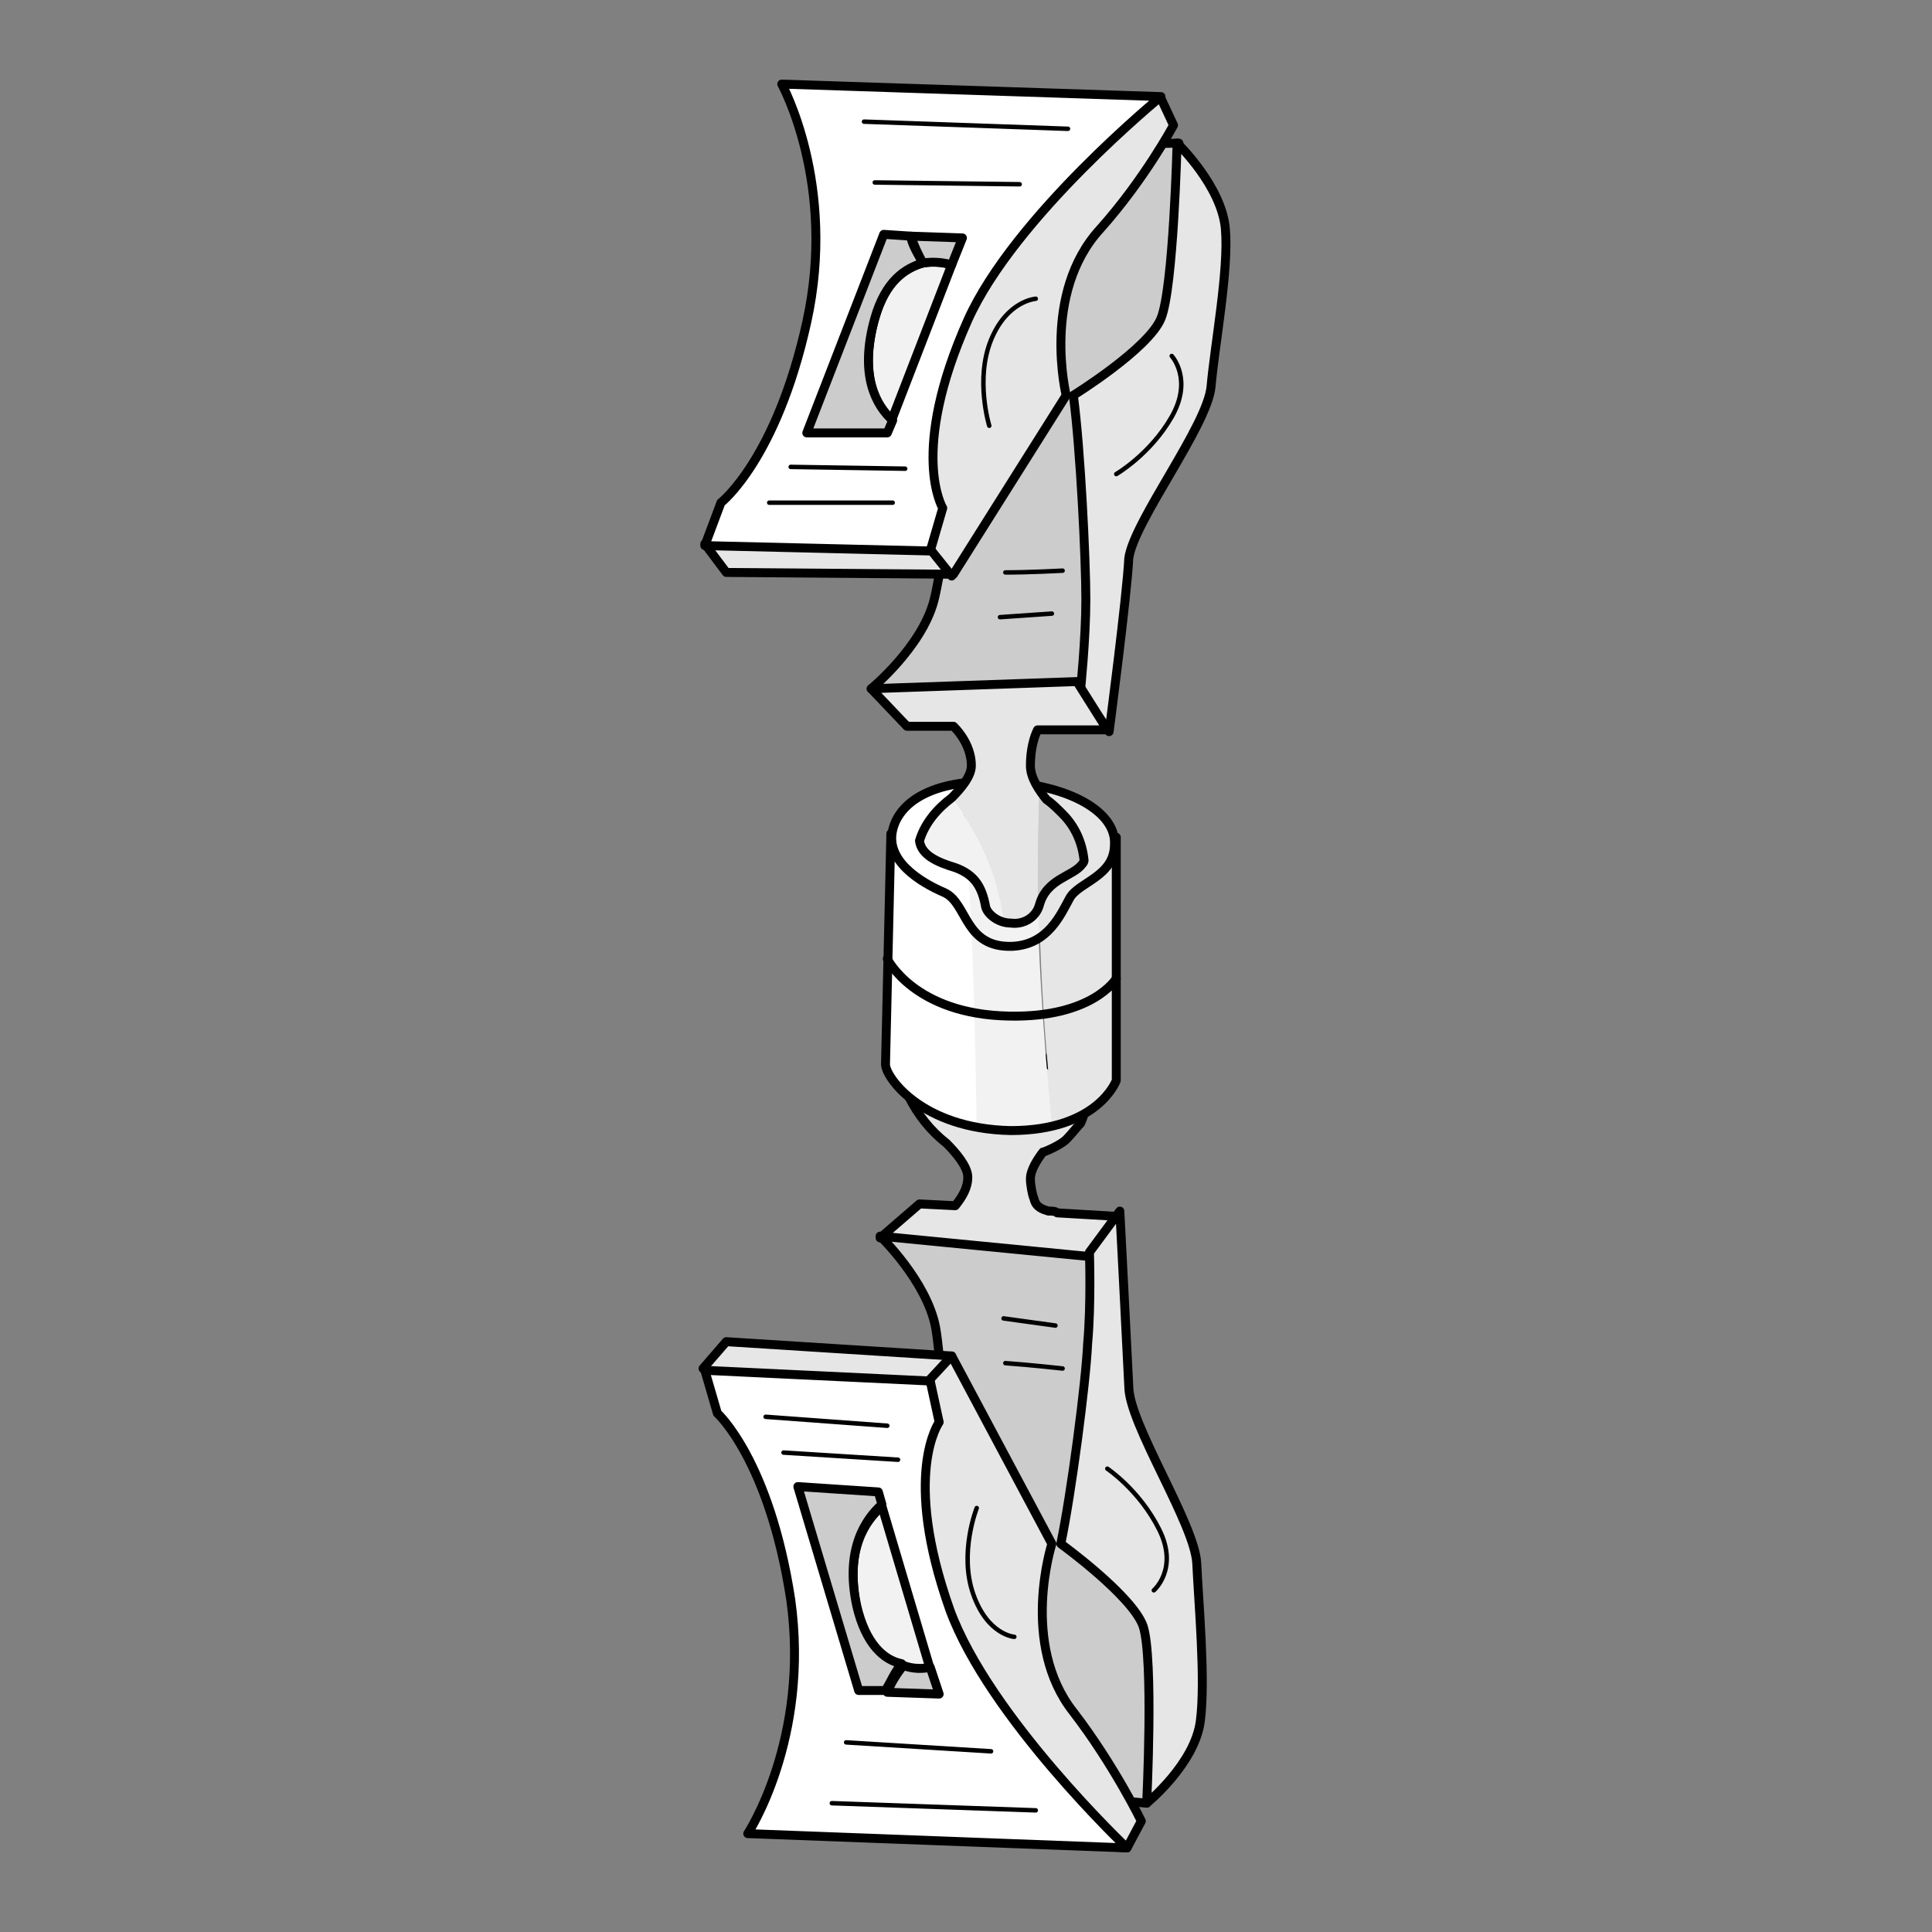 <?xml version="1.0" encoding="utf-8"?>
<!-- Generator: Adobe Illustrator 21.1.0, SVG Export Plug-In . SVG Version: 6.00 Build 0)  -->
<svg version="1.1" id="Layer_1" xmlns="http://www.w3.org/2000/svg" xmlns:xlink="http://www.w3.org/1999/xlink" x="0px" y="0px"
	 width="108px" height="108px" viewBox="0 0 108 108" style="enable-background:new 0 0 108 108;" xml:space="preserve">
<rect x="0" y="0" width="108" height="108" fill="#808080" stroke="none"/>
<style type="text/css">
	.st0{fill:#E6E6E6;stroke:#000000;stroke-width:0.5;stroke-linecap:round;stroke-linejoin:round;stroke-miterlimit:10;}
	.st1{fill:#CCCCCC;stroke:#000000;stroke-width:0.5;stroke-linecap:round;stroke-linejoin:round;stroke-miterlimit:10;}
	.st2{fill:#FFFFFF;stroke:#000000;stroke-width:0.5;stroke-linecap:round;stroke-linejoin:round;stroke-miterlimit:10;}
	.st3{fill:none;stroke:#000000;stroke-width:0.25;stroke-linecap:round;stroke-linejoin:round;stroke-miterlimit:10;}
	.st4{fill:#F2F2F2;stroke:#000000;stroke-width:0.5;stroke-linecap:round;stroke-linejoin:round;stroke-miterlimit:10;}
	.st5{fill:#FFFFFF;}
	.st6{fill:#F2F2F2;}
	.st7{fill:#E6E6E6;}
	.st8{fill:none;stroke:#000000;stroke-width:0.5;stroke-linecap:round;stroke-linejoin:round;stroke-miterlimit:10;}
	.st9{fill:#CCCCCC;}
</style>
<g>
	<g>
		<path class="st0" d="M59.6,63.7L59.6,63.7c-0.3,0.3-1.2,0.7-1.3,0.7c-0.3,0.4-0.7,1-0.7,1.5c0,0.3,0.1,0.9,0.2,1.1
			c0.1,0.5,0.5,0.6,0.8,0.7c0.2,0,0.4,0,0.5,0.1l3.4,0.2l-1.9,2.5l-11.4-1.3l2.2-1.9l2,0.1c0.4-0.5,0.7-1,0.7-1.6
			c0-0.6-0.7-1.4-1.2-1.9c-0.9-0.7-1.6-1.6-2.1-2.6c0.1-0.8,1.1-1.1,2.1-1.3c1.2-0.2,1.6-1,1.8-2c0.1-0.4,0.8-0.8,1.5-0.8
			c0.7,0,1.6,0.5,1.8,1.2c0.4,1.6,2.1,1.8,2.7,2.6c0.1,0.1,0.1,0.2,0.1,0.3c-0.1,0.6-0.2,1.1-0.4,1.5C60.2,63,59.9,63.4,59.6,63.7
			L59.6,63.7z"/>
		<path class="st1" d="M49.2,69.1c0,0,2.6,2.5,3.1,5.1c0.5,2.7,2.2,25.7,2.2,25.7l9.6,0.9c0,0,2-6.9,0.4-11.9c-1.6-5-3-18.6-3-18.6
			L49.2,69.1z"/>
		<path class="st0" d="M58.8,86.3c0,0-1.8,5.6,1.2,9.4c2.3,3,3.8,6.1,3.8,6.1l-0.8,1.5l-20.6-1.7c0,0,3.7-5.8,2.5-13.7
			c-1.1-7.8-5.6-11.4-5.6-11.4l1.3-1.5l12.6,0.8L58.8,86.3z"/>
		<path class="st2" d="M52.5,79.5c0,0-2.1,2.9,0.6,10.5c2.2,6,9.9,13.3,9.9,13.3l-21.2-0.8c0,0,3.5-5.3,2.4-13.1
			C43,81.6,40.1,79,40.1,79l-0.7-2.4l12.6,0.6L52.5,79.5z"/>
		<path class="st0" d="M59.3,86.3c0,0,4,2.9,4.6,4.6c0.6,1.8,0.2,9.9,0.2,9.9s2.7-2.2,3-4.6c0.3-2.3-0.1-6.6-0.2-8.8
			c-0.1-2.2-3.8-7.8-3.8-9.9c-0.1-2.1-0.5-9.8-0.5-9.8L60.9,70c0,0,0.1,2.9-0.1,5.1C60.7,77.3,59.9,83.4,59.3,86.3z"/>
		<g>
			<path class="st3" d="M54.6,84.3c0,0-1,2.5-0.2,4.8c0.8,2.3,2.3,2.4,2.3,2.4"/>
			<path class="st3" d="M61.9,82.1c0,0,1.8,1.2,2.9,3.4c1.1,2.2-0.3,3.4-0.3,3.4"/>
			<path class="st3" d="M56.2,76.2c1.4,0.1,3.2,0.3,3.2,0.3"/>
			<line class="st3" x1="49.6" y1="79.7" x2="42.8" y2="79.2"/>
			<line class="st3" x1="50.2" y1="81.6" x2="43.8" y2="81.2"/>
			<line class="st3" x1="55.4" y1="97.9" x2="47.3" y2="97.4"/>
			<line class="st3" x1="57.9" y1="101.2" x2="46.5" y2="100.8"/>
			<line class="st3" x1="56.1" y1="73.7" x2="59" y2="74.1"/>
		</g>
		<path class="st4" d="M47.9,89.9c-0.7-3.3,0.5-4.9,1.4-5.7l2.7,9.1C51,93.4,48.7,93.4,47.9,89.9z"/>
		<path class="st1" d="M48,94.5l-3.4-11.4l4.5,0.3l0.2,0.7c-0.9,0.8-2.1,2.5-1.4,5.7c0.5,2.1,1.5,3,2.5,3.2c-0.4,0.5-0.6,1-0.9,1.5
			L48,94.5z"/>
		<path class="st1" d="M52,93.2l0.5,1.5l-2.9-0.1c0.2-0.5,0.5-1,0.9-1.5C51,93.3,51.6,93.3,52,93.2z"/>
		<line class="st2" x1="51.9" y1="77.2" x2="53.2" y2="75.8"/>
	</g>
	<g>
		<path class="st5" d="M49.5,59.5l0.3-12.9l4.3,0.1c0.4,5.4,0.5,10.8,0.6,16.3C51,62.4,49.5,60.1,49.5,59.5z"/>
		<path class="st6" d="M54.6,63c-0.1-5.5-0.2-10.9-0.6-16.3l4,0.1c-0.1,5.3,0.3,10.8,0.8,16.1c-0.7,0.2-1.5,0.3-2.5,0.3
			C55.7,63.2,55.1,63.1,54.6,63z"/>
		<path class="st7" d="M62.3,46.8l0,13.6c0,0-0.6,1.8-3.4,2.5c-0.6-5.4-0.9-10.8-0.8-16.1L62.3,46.8z"/>
		<path class="st8" d="M49.5,59.5l0.3-12.9l12.6,0.2l0,13.6c0,0-1,2.8-5.9,2.8C51.5,63.1,49.5,60.2,49.5,59.5z"/>
		<path class="st6" d="M54.3,51.9c-0.1-2.7-0.3-5.5-0.5-8.1c0.7-0.1,1.4-0.1,2.3-0.1c0.7,0,1.5,0.1,2.1,0.3c-0.1,2.8-0.1,5.6,0,8.4
			c-0.4,0.3-0.9,0.5-1.5,0.5C55.4,52.9,54.8,52.5,54.3,51.9z"/>
		<path class="st5" d="M52.7,49.9c-1.4-0.6-3.3-1.8-2.9-3.5c0.3-1.3,1.6-2.3,3.9-2.6c0.3,2.7,0.4,5.4,0.5,8.1
			C53.8,51.2,53.5,50.2,52.7,49.9z"/>
		<path class="st7" d="M58.1,44c2.5,0.5,4.2,1.8,4.1,3.2c-0.1,1.8-2.1,2.1-2.5,3c-0.3,0.6-0.7,1.6-1.6,2.2C58,49.5,58,46.7,58.1,44z
			"/>
		<path class="st8" d="M49.6,53.6c0,0,1.5,3.1,6.8,3.2c4.7,0.1,6-2.1,6-2.1"/>
		<path class="st8" d="M56.6,52.9c2-0.1,2.7-1.8,3.2-2.7c0.5-0.9,2.5-1.2,2.5-3c0.1-1.8-2.5-3.3-6.2-3.5c-3.7-0.2-5.8,1-6.2,2.7
			c-0.4,1.7,1.5,2.9,2.9,3.5C54.1,50.5,53.9,53,56.6,52.9z"/>
	</g>
	<g>
		<path class="st1" d="M48.7,38.5c0,0,2.8-2.3,3.5-4.9c0.7-2.6,4.1-25.4,4.1-25.4L65.9,8c0,0,1.5,7-0.5,11.9
			c-1.9,4.9-4.4,18.4-4.4,18.4L48.7,38.5z"/>
		<path class="st0" d="M59.6,22.1c0,0-1.4-5.7,1.9-9.3C64,10,65.6,7,65.6,7l-0.7-1.5L44.3,5.7c0,0,3.2,6.1,1.5,13.8
			c-1.7,7.7-6.4,10.9-6.4,10.9l1.2,1.6l12.7,0.1L59.6,22.1z"/>
		<path class="st2" d="M52.7,28.4c0,0-1.9-3.1,1.4-10.5c2.6-5.8,10.8-12.5,10.8-12.5L43.7,4.7c0,0,3.1,5.6,1.4,13.3
			c-1.7,7.7-4.8,10.1-4.8,10.1l-0.9,2.4L52,30.8L52.7,28.4z"/>
		<path class="st0" d="M60,22.1c0,0,4.2-2.6,4.9-4.3c0.7-1.7,0.9-9.8,0.9-9.8s2.5,2.4,2.7,4.8c0.2,2.3-0.6,6.5-0.8,8.8
			c-0.2,2.2-4.3,7.5-4.6,9.6C63,33.3,62,40.9,62,40.9l-1.6-2.3c0,0,0.3-2.9,0.3-5.1C60.7,31.3,60.4,25.1,60,22.1z"/>
		<g>
			<path class="st3" d="M55.3,23.8c0,0-0.8-2.6,0.1-4.8c0.9-2.2,2.5-2.3,2.5-2.3"/>
			<path class="st3" d="M62.4,26.5c0,0,1.9-1.1,3.1-3.2c1.2-2.1,0-3.4,0-3.4"/>
			<path class="st3" d="M56.2,32c1.4,0,3.2-0.1,3.2-0.1"/>
			<line class="st3" x1="49.9" y1="28.1" x2="43" y2="28.1"/>
			<line class="st3" x1="50.6" y1="26.2" x2="44.2" y2="26.1"/>
			<line class="st3" x1="57" y1="10.3" x2="48.9" y2="10.2"/>
			<line class="st3" x1="59.7" y1="7.2" x2="48.3" y2="6.8"/>
			<line class="st3" x1="55.9" y1="34.5" x2="58.8" y2="34.3"/>
		</g>
		<path class="st4" d="M48.9,17.8c-0.9,3.2,0.1,5,0.9,5.8l3.4-8.8C52.2,14.5,49.9,14.3,48.9,17.8z"/>
		<path class="st1" d="M49.4,13.1l-4.3,11.1l4.5,0l0.3-0.7C49,22.7,48,21,48.9,17.8c0.6-2.1,1.7-2.8,2.7-3.1c-0.3-0.5-0.6-1-0.7-1.5
			L49.4,13.1z"/>
		<path class="st1" d="M53.2,14.8l0.6-1.5l-2.9-0.1c0.2,0.5,0.4,1,0.7,1.5C52.3,14.6,52.8,14.7,53.2,14.8z"/>
		<line class="st2" x1="52" y1="30.7" x2="53.2" y2="32.2"/>
		<path class="st6" d="M56.1,51.5c-0.5-0.2-0.9-0.6-1-0.8c-0.2-1.1-0.6-1.8-1.7-2.2c-0.9-0.3-1.9-0.7-2-1.5c0.3-0.9,1-1.8,1.8-2.3
			C54.8,46.6,55.9,48.9,56.1,51.5z"/>
		<path class="st9" d="M58.1,43.9c0.1,0.2,0.3,0.5,0.5,0.7c0.3,0.2,0.6,0.5,0.9,0.8l0,0l0,0c0.6,0.7,1,1.6,1.1,2.6
			c0,0.1-0.1,0.2-0.1,0.2c-0.5,0.7-2.1,0.8-2.4,2.3c0,0.1,0,0.1-0.1,0.2C58,48.5,58,46.2,58.1,43.9z"/>
		<path class="st7" d="M61.9,40.8l-1.7-2.7l-11.5,0.4l2,2.1c0,0,0.9,0,2.2,0c0.7,0.5,1.5,1.3,1.5,2.2c0,0.6-0.6,1.3-1.1,1.8
			c0,0,0,0-0.1,0c1.5,2,2.6,4.3,2.9,6.9c0.1,0.1,0.3,0.1,0.4,0.1c0.6,0.1,1.3-0.3,1.5-0.8c0-2.3,0-4.6,0.1-6.8
			c-0.2-0.4-0.4-0.8-0.4-1.3c0-0.8,0.2-1.5,0.5-2c0.4,0,0.7,0,1,0L61.9,40.8z"/>
		<path class="st8" d="M61.9,40.8l-1.7-2.7l-11.5,0.4l2,2.1c0,0,1.1,0,2.6,0c0.6,0.6,1,1.4,1,2.2c0,0.6-0.6,1.3-1.1,1.8
			c-0.8,0.6-1.5,1.4-1.8,2.4c0.1,0.8,1,1.2,2,1.5c1.1,0.4,1.5,1.1,1.7,2.2c0.1,0.4,0.7,0.9,1.4,0.9c0.7,0.1,1.4-0.3,1.6-1
			c0.4-1.5,1.9-1.6,2.4-2.3c0.1-0.1,0.1-0.2,0.1-0.2c-0.1-1-0.5-1.9-1.2-2.6l0,0l0,0c-0.3-0.3-0.6-0.6-0.9-0.8
			c-0.4-0.5-0.9-1.2-0.9-1.9c0-0.9,0.2-1.6,0.4-2c0.4,0,0.8,0,1,0L61.9,40.8z"/>
	</g>
</g>
</svg>
